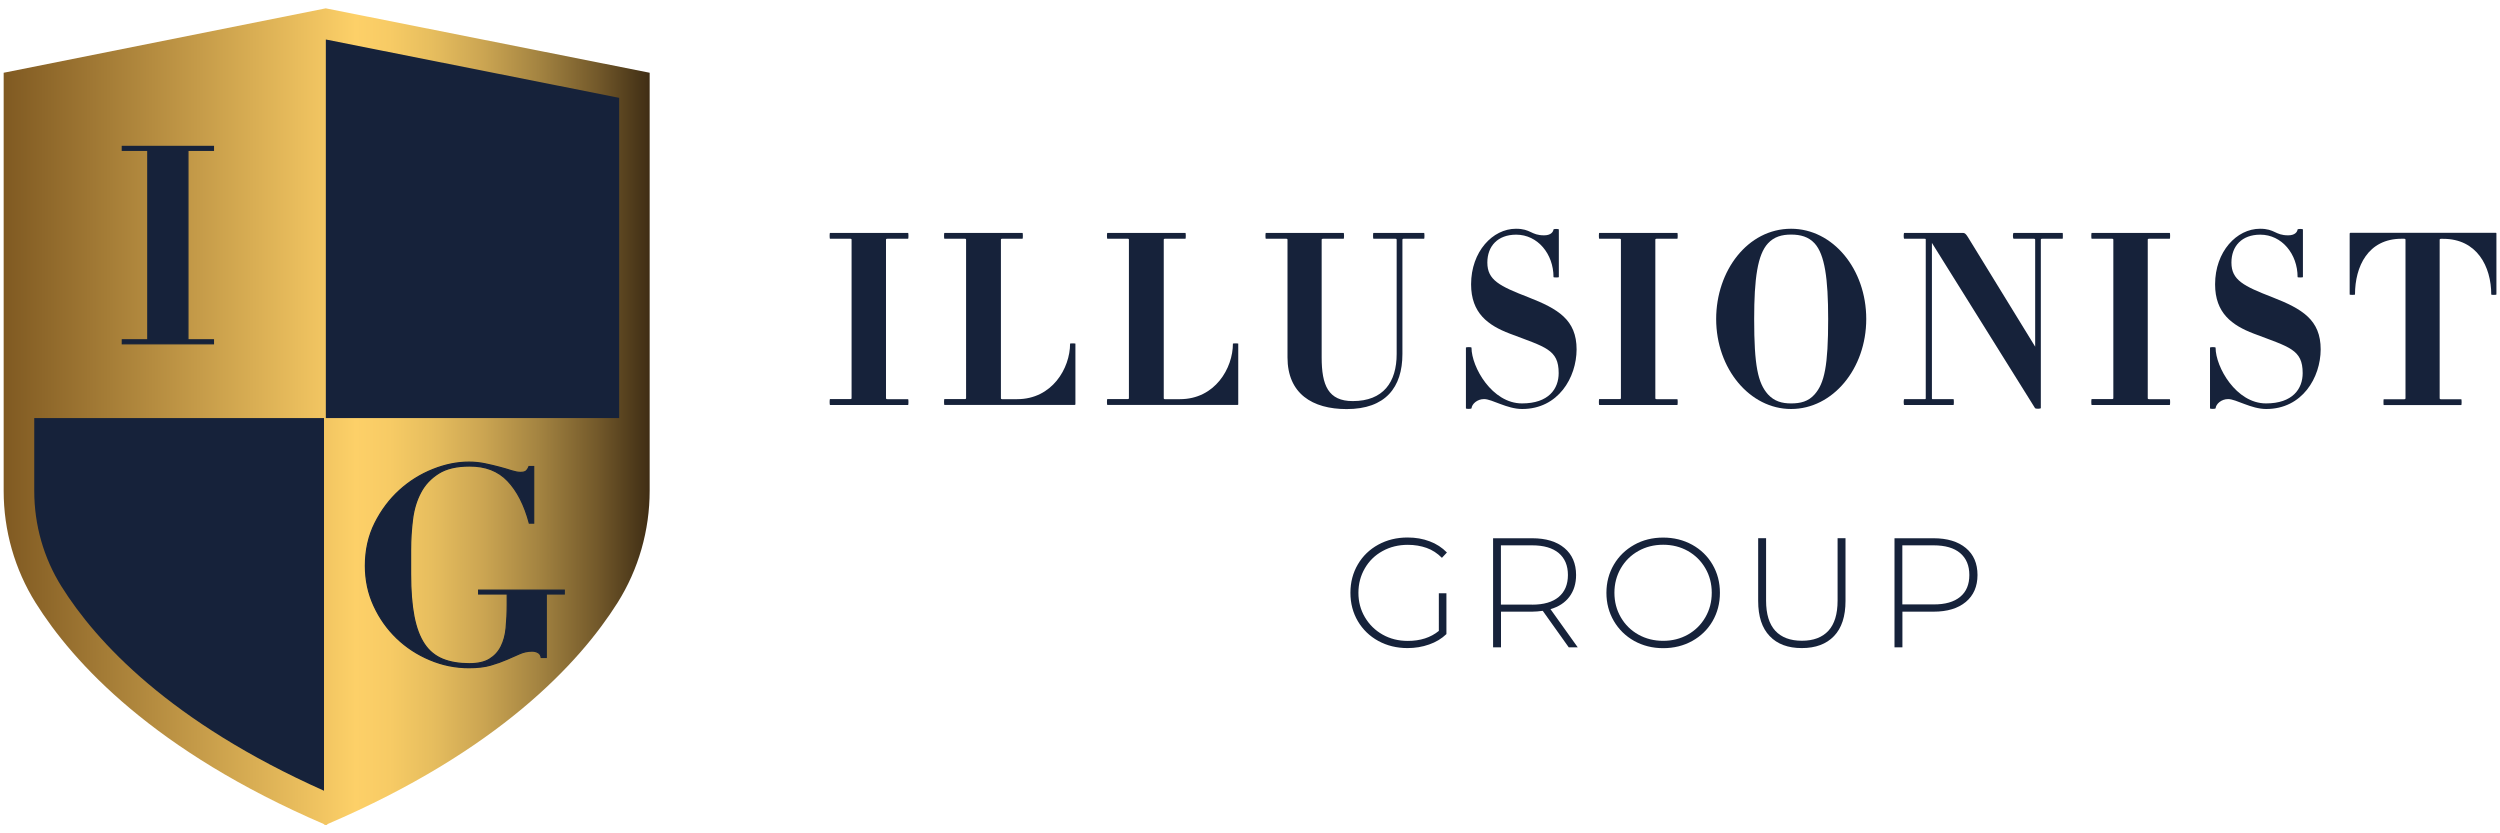 <?xml version="1.0" encoding="utf-8"?>
<!-- Generator: Adobe Illustrator 23.1.1, SVG Export Plug-In . SVG Version: 6.00 Build 0)  -->
<svg version="1.1" id="Layer_1" xmlns="http://www.w3.org/2000/svg" xmlns:xlink="http://www.w3.org/1999/xlink" x="0px" y="0px"
	 viewBox="0 0 300 100" style="enable-background:new 0 0 300 100;" xml:space="preserve">
<style type="text/css">
	.st0{fill:#16223A;}
	.st1{fill:none;}
	.st2{fill:#FFFFFF;}
	.st3{fill:url(#SVGID_1_);}
	.st4{fill:#16223A;stroke:#16223A;stroke-width:0.15;stroke-miterlimit:10;}
	.st5{fill:url(#SVGID_2_);}
	.st6{fill:url(#SVGID_3_);}
	.st7{fill:url(#SVGID_4_);}
	.st8{fill:url(#SVGID_5_);}
	.st9{fill:url(#SVGID_6_);}
</style>
<g>
	<g>
		<linearGradient id="SVGID_1_" gradientUnits="userSpaceOnUse" x1="-0.136" y1="50" x2="78.018" y2="50">
			<stop  offset="0" style="stop-color:#7E5821"/>
			<stop  offset="0.548" style="stop-color:#FDD068"/>
			<stop  offset="0.6" style="stop-color:#F7CB65"/>
			<stop  offset="0.667" style="stop-color:#E6BD5E"/>
			<stop  offset="0.744" style="stop-color:#CBA552"/>
			<stop  offset="0.828" style="stop-color:#A48441"/>
			<stop  offset="0.917" style="stop-color:#745A2B"/>
			<stop  offset="1" style="stop-color:#3F2D14"/>
		</linearGradient>
		<path class="st3" d="M0.44,8.73v50.19c0,4.74,1.32,9.39,3.83,13.41c4.53,7.23,14.22,17.78,34.57,26.55
			c0.08,0.1,0.16,0.14,0.24,0.11c0,0,0,0,0,0c0,0,0,0,0,0c0.09,0.04,0.17,0,0.24-0.11c20.46-8.77,30.2-19.3,34.77-26.53
			c2.54-4.03,3.87-8.7,3.87-13.47V8.73L39.09,1L0.44,8.73z"/>
		<g>
			<path class="st0" d="M4.11,50.17v8.75c0,4.08,1.13,8.04,3.27,11.46c4.18,6.67,13.03,16.26,31.5,24.51V50.17H4.11z"/>
			<polygon class="st0" points="39.1,4.74 39.1,50.17 74.3,50.17 74.3,11.74 			"/>
		</g>
		<g>
			<g>
				<path class="st4" d="M25.61,17.57v0.47h-3.06v22.74h3.06v0.47H14.68v-0.47h3.06V18.04h-3.06v-0.47H25.61z"/>
			</g>
		</g>
		<g>
			<path class="st4" d="M63.52,62.77c-0.58-2.17-1.44-3.86-2.59-5.07c-1.15-1.21-2.69-1.8-4.62-1.78c-1.53,0-2.76,0.29-3.69,0.88
				c-0.93,0.59-1.65,1.35-2.14,2.29c-0.5,0.94-0.83,2.02-0.98,3.22c-0.15,1.21-0.23,2.43-0.23,3.67v2.89c0,2.02,0.13,3.71,0.4,5.09
				c0.27,1.38,0.68,2.48,1.25,3.33c0.56,0.84,1.3,1.44,2.19,1.81c0.9,0.37,1.97,0.55,3.21,0.55c1.02,0,1.83-0.18,2.43-0.55
				c0.6-0.37,1.06-0.86,1.38-1.5c0.32-0.63,0.53-1.38,0.61-2.24s0.13-1.81,0.13-2.82v-1.26h-3.43v-0.46h10.27v0.46h-2.16v7.61h-0.6
				c-0.04-0.27-0.17-0.46-0.38-0.58c-0.21-0.12-0.45-0.18-0.71-0.18c-0.53,0-1.04,0.11-1.51,0.32c-0.48,0.21-0.99,0.44-1.55,0.68
				c-0.55,0.24-1.19,0.47-1.91,0.68c-0.72,0.21-1.59,0.31-2.61,0.31c-1.62,0-3.18-0.31-4.69-0.95c-1.51-0.63-2.83-1.5-3.97-2.59
				c-1.14-1.1-2.06-2.39-2.74-3.87c-0.69-1.48-1.03-3.09-1.03-4.82c0-1.88,0.38-3.59,1.15-5.12c0.77-1.53,1.75-2.84,2.94-3.92
				c1.2-1.09,2.53-1.92,4.01-2.51c1.47-0.59,2.92-0.88,4.34-0.88c0.66,0,1.31,0.07,1.93,0.2c0.62,0.13,1.2,0.27,1.73,0.41
				s1.01,0.28,1.43,0.42c0.42,0.13,0.78,0.2,1.07,0.2c0.31,0,0.53-0.05,0.66-0.15c0.13-0.1,0.26-0.28,0.37-0.55h0.56v6.78H63.52z"/>
		</g>
	</g>
	<g>
		<path class="st0" d="M99.6,48.59c-0.06,0-0.06-0.7,0-0.7h2.47c0.06,0,0.12-0.03,0.12-0.12V28.77c0-0.09-0.06-0.12-0.12-0.12H99.6
			c-0.06,0-0.06-0.7,0-0.7h9.37c0.06,0,0.06,0.7,0,0.7h-2.48c-0.12,0-0.17,0.03-0.17,0.12v19.01c0,0.09,0.06,0.12,0.17,0.12h2.48
			c0.06,0,0.06,0.7,0,0.7H99.6z"/>
		<path class="st0" d="M128.96,48.59h-15.63c-0.06,0-0.06-0.7,0-0.7h2.48c0.06,0,0.12-0.03,0.12-0.12V28.77
			c0-0.09-0.06-0.12-0.12-0.12h-2.48c-0.06,0-0.06-0.7,0-0.7h9.37c0.06,0,0.06,0.7,0,0.7h-2.47c-0.06,0-0.12,0.03-0.12,0.12v19.01
			c0,0.09,0.06,0.12,0.12,0.12h1.83c4.19,0,6.35-3.7,6.35-6.67c0-0.03,0.64-0.03,0.64,0v7.28
			C129.05,48.56,129.02,48.59,128.96,48.59z"/>
		<path class="st0" d="M148.51,48.59h-15.63c-0.06,0-0.06-0.7,0-0.7h2.47c0.06,0,0.12-0.03,0.12-0.12V28.77
			c0-0.09-0.06-0.12-0.12-0.12h-2.47c-0.06,0-0.06-0.7,0-0.7h9.37c0.06,0,0.06,0.7,0,0.7h-2.48c-0.06,0-0.12,0.03-0.12,0.12v19.01
			c0,0.09,0.06,0.12,0.12,0.12h1.83c4.19,0,6.35-3.7,6.35-6.67c0-0.03,0.64-0.03,0.64,0v7.28C148.6,48.56,148.57,48.59,148.51,48.59
			z"/>
		<path class="st0" d="M168.41,28.65c-0.06,0-0.12,0.03-0.12,0.12v13.71c0,4.02-2.04,6.61-6.69,6.61c-4.13,0-7.1-1.86-7.1-6.2V28.77
			c0-0.09-0.06-0.12-0.15-0.12h-2.45c-0.06,0-0.06-0.7,0-0.7h9.34c0.06,0,0.06,0.7,0,0.7h-2.44c-0.15,0-0.2,0.03-0.2,0.12v14.12
			c0,3.35,0.79,5.24,3.73,5.24c3.67,0,5.27-2.27,5.27-5.65V28.77c0-0.09-0.06-0.12-0.17-0.12h-2.62c-0.06,0-0.06-0.7,0-0.7h6.08
			c0.06,0,0.06,0.7,0,0.7H168.41z"/>
		<path class="st0" d="M182.66,49.08c-1.83,0-3.61-1.19-4.57-1.19c-0.82,0-1.46,0.58-1.51,1.11c-0.06,0.09-0.67,0.09-0.67,0v-7.28
			c0-0.09,0.67-0.09,0.67,0c0,2.33,2.47,6.69,6.06,6.69c3.2,0,4.4-1.75,4.4-3.64c0-2.85-1.6-3.11-5.88-4.74
			c-2.59-0.99-4.63-2.45-4.63-5.91c0-3.93,2.59-6.67,5.38-6.67c1.8,0,1.8,0.79,3.38,0.79c0.79,0,1.08-0.38,1.13-0.7
			c0-0.09,0.64-0.09,0.64,0v5.71c0,0.06-0.64,0.06-0.64,0c0-2.77-1.89-5.09-4.48-5.09c-2.21,0-3.46,1.37-3.46,3.35
			c0,2.1,1.46,2.82,4.92,4.16c3.58,1.4,5.79,2.71,5.79,6.26C189.18,45.3,187,49.08,182.66,49.08z"/>
		<path class="st0" d="M191.91,48.59c-0.06,0-0.06-0.7,0-0.7h2.48c0.06,0,0.12-0.03,0.12-0.12V28.77c0-0.09-0.06-0.12-0.12-0.12
			h-2.48c-0.06,0-0.06-0.7,0-0.7h9.37c0.06,0,0.06,0.7,0,0.7h-2.47c-0.12,0-0.17,0.03-0.17,0.12v19.01c0,0.09,0.06,0.12,0.17,0.12
			h2.47c0.06,0,0.06,0.7,0,0.7H191.91z"/>
		<path class="st0" d="M214.93,49.08c-4.95,0-8.99-4.83-8.99-10.8c0-5.79,3.78-10.83,8.99-10.83c5.01,0,9.02,4.83,9.02,10.83
			C223.95,44.25,219.93,49.08,214.93,49.08z M217.75,29.2c-0.73-0.79-1.69-1.05-2.82-1.05c-1.11,0-2.04,0.26-2.77,1.05
			c-1.25,1.34-1.66,4.22-1.66,9.08c0,5.59,0.44,7.68,1.66,9.05c0.76,0.82,1.66,1.08,2.77,1.08c1.13,0,2.07-0.23,2.82-1.08
			c1.19-1.34,1.63-3.46,1.63-9.05C219.38,33.42,218.97,30.54,217.75,29.2z"/>
		<path class="st0" d="M245.07,28.65c-0.12,0-0.17,0.03-0.17,0.12v20.2c0,0.09-0.61,0.12-0.7,0l-12.37-19.82v18.63
			c0,0.09,0,0.12,0.12,0.12h2.47c0.06,0,0.06,0.7,0,0.7h-5.91c-0.09,0-0.09-0.7,0-0.7h2.41c0.17,0,0.17-0.03,0.17-0.12V28.77
			c0-0.09,0-0.12-0.17-0.12h-2.41c-0.09,0-0.09-0.7,0-0.7h7.07c0.2,0,0.35,0.15,0.58,0.52l8.06,13.13V28.77
			c0-0.09-0.06-0.12-0.17-0.12h-2.41c-0.12,0-0.12-0.7,0-0.7h5.88c0.03,0,0.03,0.7,0,0.7H245.07z"/>
		<path class="st0" d="M251,48.59c-0.06,0-0.06-0.7,0-0.7h2.48c0.06,0,0.12-0.03,0.12-0.12V28.77c0-0.09-0.06-0.12-0.12-0.12H251
			c-0.06,0-0.06-0.7,0-0.7h9.37c0.06,0,0.06,0.7,0,0.7h-2.47c-0.12,0-0.17,0.03-0.17,0.12v19.01c0,0.09,0.06,0.12,0.17,0.12h2.47
			c0.06,0,0.06,0.7,0,0.7H251z"/>
		<path class="st0" d="M271.95,49.08c-1.83,0-3.61-1.19-4.57-1.19c-0.82,0-1.46,0.58-1.51,1.11c-0.06,0.09-0.67,0.09-0.67,0v-7.28
			c0-0.09,0.67-0.09,0.67,0c0,2.33,2.47,6.69,6.05,6.69c3.2,0,4.4-1.75,4.4-3.64c0-2.85-1.6-3.11-5.88-4.74
			c-2.59-0.99-4.63-2.45-4.63-5.91c0-3.93,2.59-6.67,5.39-6.67c1.8,0,1.8,0.79,3.38,0.79c0.79,0,1.08-0.38,1.13-0.7
			c0-0.09,0.64-0.09,0.64,0v5.71c0,0.06-0.64,0.06-0.64,0c0-2.77-1.89-5.09-4.48-5.09c-2.21,0-3.46,1.37-3.46,3.35
			c0,2.1,1.46,2.82,4.92,4.16c3.58,1.4,5.79,2.71,5.79,6.26C278.47,45.3,276.28,49.08,271.95,49.08z"/>
		<path class="st0" d="M298.95,35.35c0-3.38-1.72-6.69-5.76-6.69h-0.26c-0.12,0-0.17,0.03-0.17,0.12v19.01
			c0,0.09,0.06,0.12,0.17,0.12h2.42c0.06,0,0.06,0.7,0,0.7h-9.31c-0.03,0-0.03-0.7,0-0.7h2.44c0.12,0,0.18-0.03,0.18-0.12V28.77
			c0-0.09-0.06-0.12-0.18-0.12h-0.29c-4.02,0-5.59,3.32-5.59,6.69c0,0.06-0.64,0.06-0.64,0v-7.31c0-0.03,0.03-0.09,0.09-0.09h17.46
			c0.06,0,0.06,0.06,0.06,0.09v7.31C299.56,35.4,298.95,35.4,298.95,35.35z"/>
		<path class="st0" d="M172.65,71.19h0.92v4.9c-0.57,0.55-1.27,0.97-2.08,1.25c-0.82,0.29-1.68,0.43-2.59,0.43
			c-1.3,0-2.47-0.29-3.51-0.86c-1.04-0.57-1.86-1.37-2.45-2.37c-0.59-1.01-0.89-2.14-0.89-3.41c0-1.26,0.3-2.39,0.89-3.4
			s1.41-1.8,2.45-2.37c1.04-0.57,2.22-0.86,3.52-0.86c0.96,0,1.84,0.15,2.65,0.46c0.81,0.3,1.49,0.75,2.07,1.34l-0.6,0.64
			c-0.55-0.55-1.16-0.95-1.84-1.19c-0.68-0.24-1.43-0.37-2.25-0.37c-1.12,0-2.14,0.25-3.04,0.75c-0.91,0.5-1.61,1.19-2.12,2.07
			c-0.51,0.88-0.77,1.86-0.77,2.94c0,1.07,0.26,2.05,0.78,2.93c0.52,0.88,1.22,1.57,2.12,2.08c0.9,0.51,1.91,0.76,3.03,0.76
			c1.5,0,2.74-0.4,3.72-1.2V71.19z"/>
		<path class="st0" d="M188.25,77.68l-3.12-4.38c-0.46,0.06-0.89,0.1-1.27,0.1h-3.74v4.28h-0.95V64.59h4.69
			c1.65,0,2.94,0.39,3.87,1.17c0.93,0.78,1.4,1.86,1.4,3.24c0,1.03-0.27,1.9-0.8,2.61c-0.53,0.71-1.29,1.2-2.27,1.49l3.27,4.58
			H188.25z M183.85,72.56c1.4,0,2.46-0.31,3.2-0.93c0.73-0.62,1.1-1.49,1.1-2.63s-0.37-2.01-1.1-2.63c-0.74-0.62-1.8-0.93-3.2-0.93
			h-3.74v7.11H183.85z"/>
		<path class="st0" d="M196.1,76.91c-1.03-0.58-1.85-1.38-2.44-2.39c-0.59-1.01-0.89-2.14-0.89-3.38c0-1.25,0.3-2.37,0.89-3.38
			c0.59-1.01,1.41-1.8,2.44-2.38c1.03-0.58,2.19-0.87,3.48-0.87s2.44,0.29,3.48,0.86c1.03,0.57,1.85,1.36,2.44,2.37
			s0.89,2.14,0.89,3.4c0,1.26-0.3,2.39-0.89,3.41c-0.59,1.01-1.41,1.8-2.44,2.37c-1.03,0.57-2.19,0.86-3.48,0.86
			S197.13,77.48,196.1,76.91z M202.55,76.15c0.88-0.5,1.58-1.19,2.09-2.07c0.51-0.88,0.77-1.86,0.77-2.95
			c0-1.08-0.26-2.07-0.77-2.94c-0.51-0.88-1.21-1.57-2.09-2.07c-0.89-0.5-1.88-0.75-2.97-0.75c-1.1,0-2.09,0.25-2.98,0.75
			c-0.89,0.5-1.59,1.19-2.1,2.07c-0.51,0.88-0.77,1.86-0.77,2.94c0,1.09,0.26,2.07,0.77,2.95c0.51,0.88,1.21,1.57,2.1,2.07
			c0.89,0.5,1.89,0.75,2.98,0.75C200.67,76.9,201.66,76.65,202.55,76.15z"/>
		<path class="st0" d="M212.36,76.33c-0.92-0.96-1.38-2.36-1.38-4.21v-7.54h0.95v7.5c0,1.61,0.37,2.81,1.1,3.61
			c0.74,0.8,1.8,1.2,3.2,1.2c1.38,0,2.44-0.4,3.18-1.2c0.73-0.8,1.1-2,1.1-3.61v-7.5h0.95v7.54c0,1.84-0.46,3.25-1.38,4.21
			c-0.92,0.96-2.21,1.44-3.87,1.44C214.57,77.77,213.28,77.3,212.36,76.33z"/>
		<path class="st0" d="M235.9,65.76c0.94,0.78,1.4,1.86,1.4,3.24c0,1.37-0.47,2.45-1.4,3.23c-0.94,0.78-2.23,1.17-3.87,1.17h-3.74
			v4.28h-0.95V64.59h4.69C233.67,64.59,234.96,64.98,235.9,65.76z M235.22,71.62c0.74-0.61,1.1-1.48,1.1-2.62s-0.37-2.01-1.1-2.63
			c-0.73-0.62-1.8-0.93-3.2-0.93h-3.74v7.09h3.74C233.42,72.54,234.49,72.23,235.22,71.62z"/>
	</g>
</g>
</svg>
